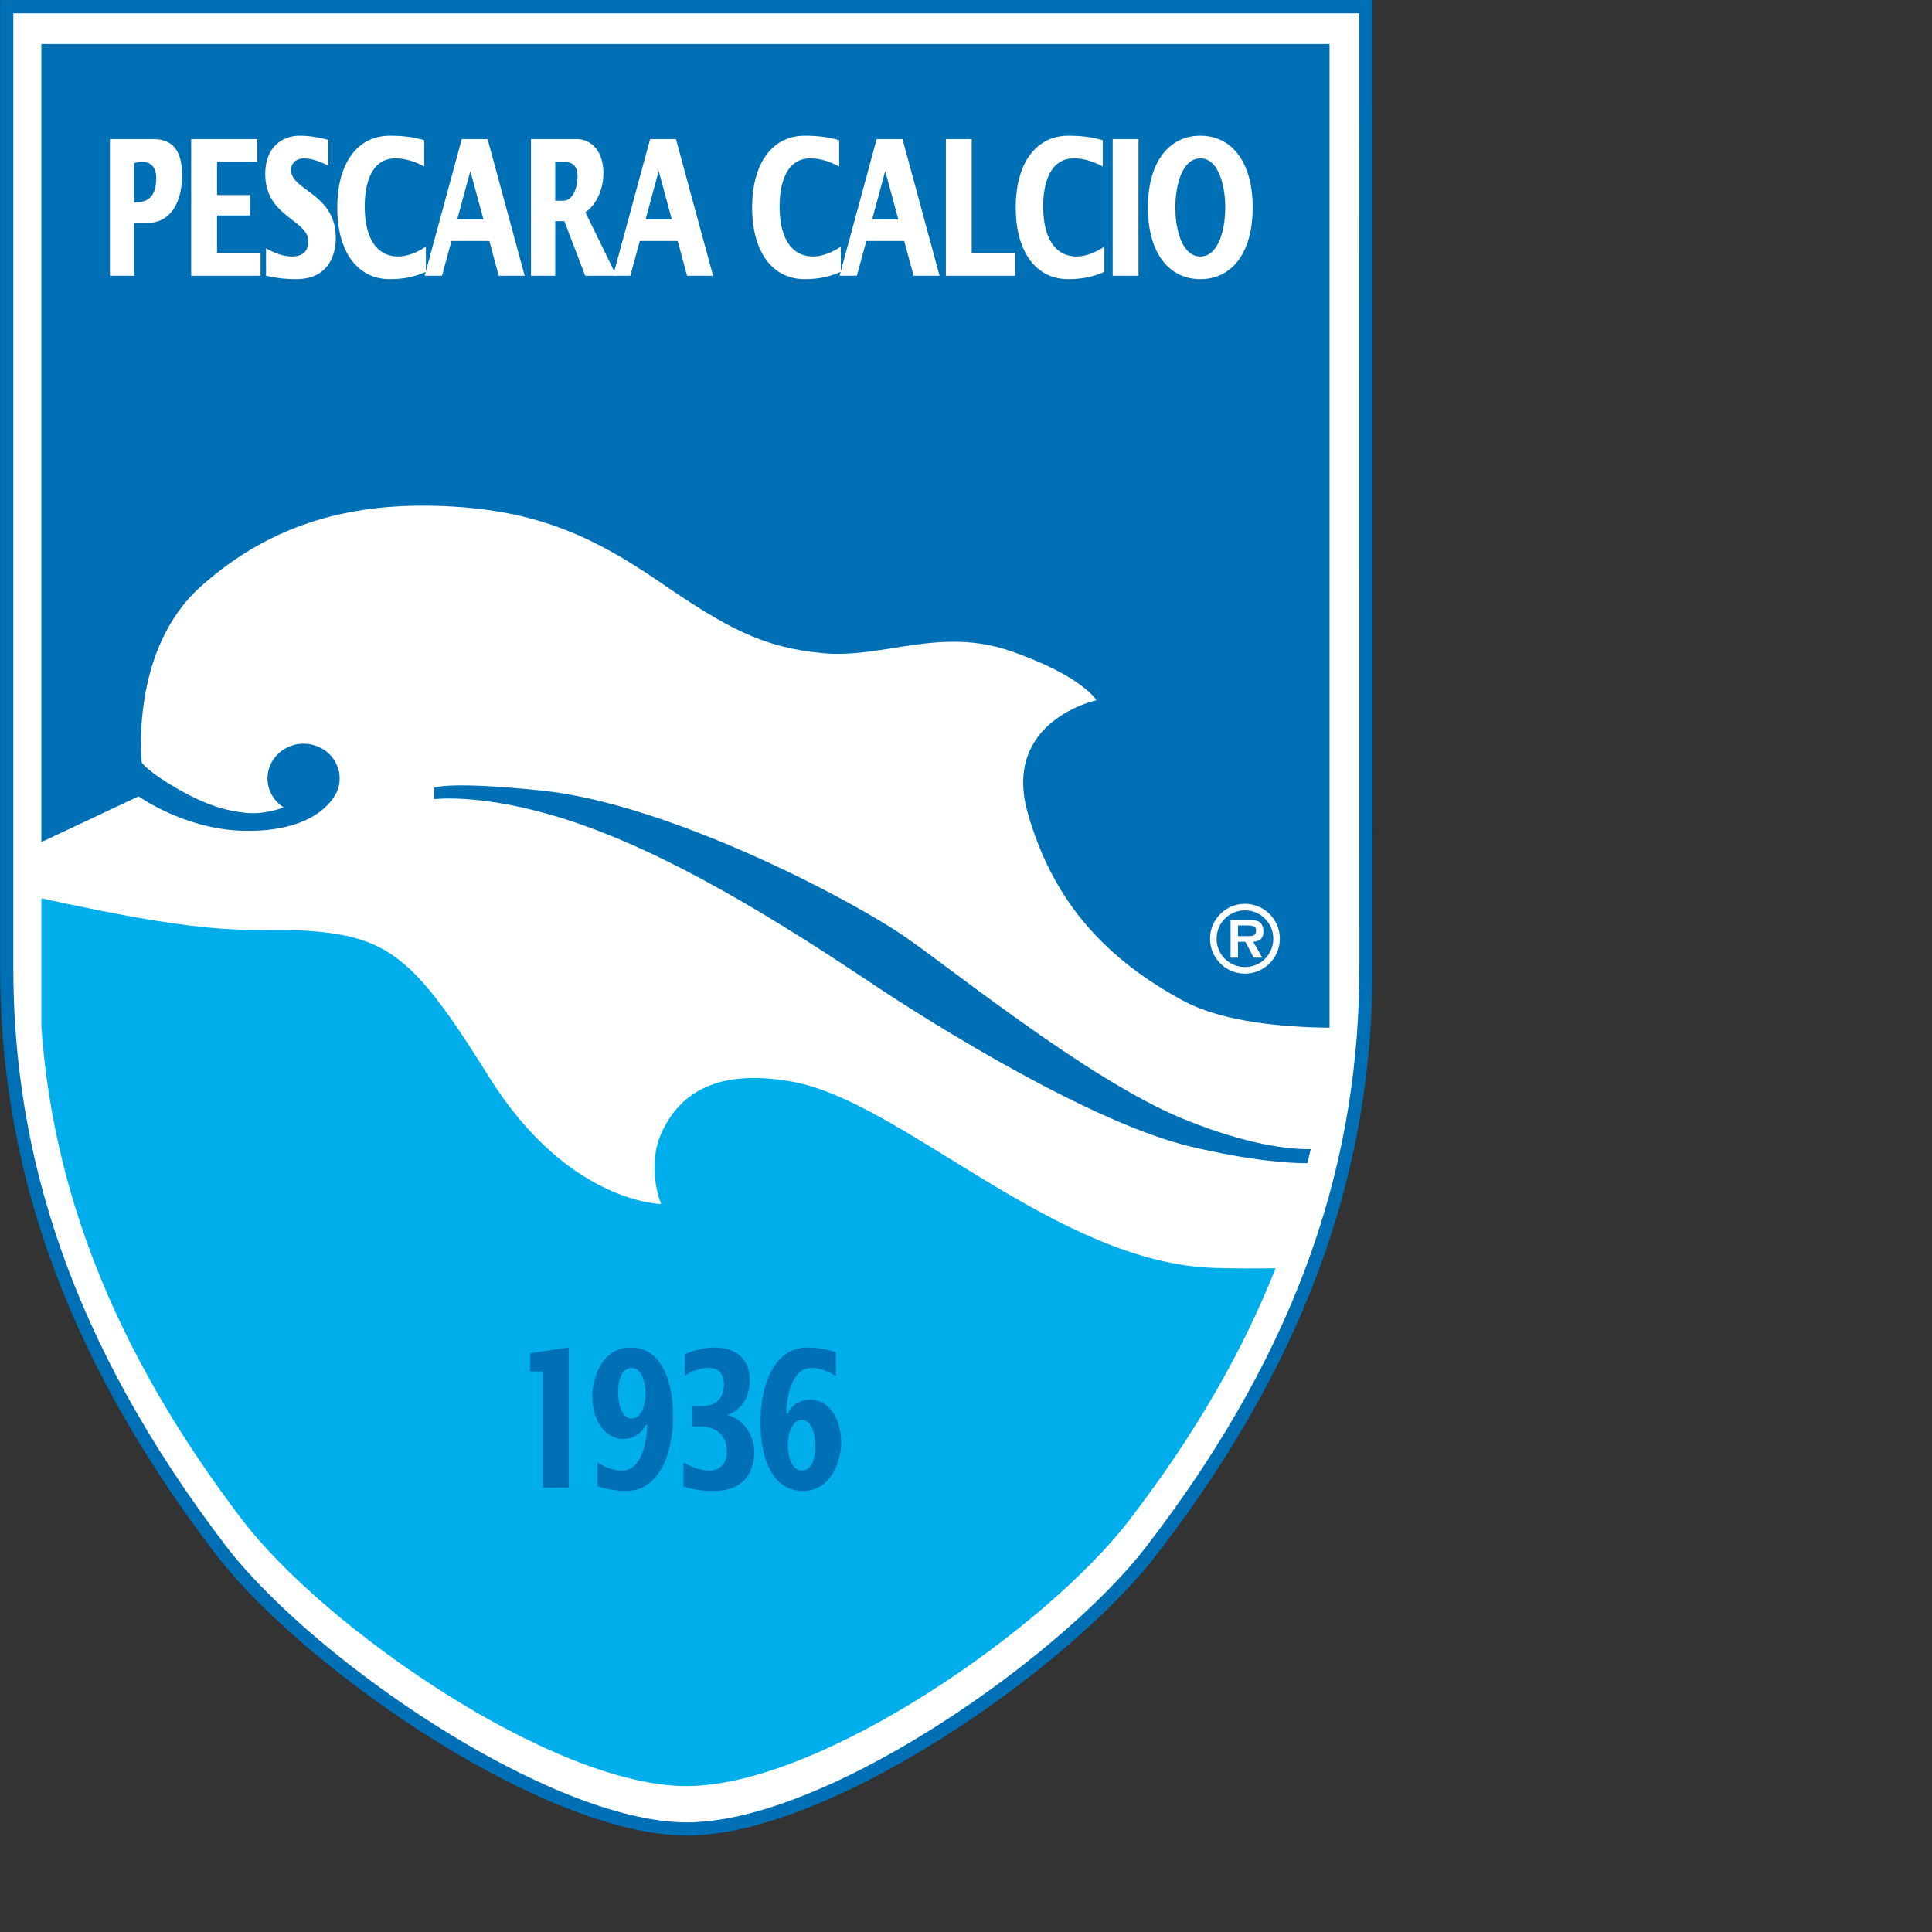 <svg height="1000" viewBox="0 0 1000 1000" width="1000" xmlns="http://www.w3.org/2000/svg"><rect x="0" y="0" width="1000" height="1000" fill="#333333" stroke="none"/><g transform="matrix(4.524 0 0 4.524 -1440.779 -909.286)"><path d="m 475.512 311.671 c 0 10.856 -1.617 21.717 -5.494 32.811 c -3.871 11.079 -9.998 22.383 -19.018 34.131 h -.001 c -1.407 1.851 -3.153 3.815 -5.159 5.823 c -2.012 2.014 -4.28 4.07 -6.727 6.1 C 426.478 401.02 408.878 411 397.083 411 h -.001 v -.004 c -4.132 0 -8.968 -1.213 -14.05 -3.239 c -2.482 -.989 -5.008 -2.163 -7.525 -3.475 c -13.001 -6.776 -26.246 -17.43 -32.508 -25.671 c -8.936 -11.751 -15.061 -23.052 -18.954 -34.128 c -3.898 -11.093 -5.557 -21.953 -5.557 -32.811 V 201.754 V 201 h .754 h 155.499 h .752 v .754 l .017 109.917 z" fill="#0070b6"/><path d="m 468.597 343.987 c 3.814 -10.916 5.406 -21.613 5.406 -32.316 h .002 L 473.99 202.51 H 319.997 v 109.161 c 0 10.702 1.632 21.399 5.469 32.316 c 3.841 10.935 9.894 22.097 18.729 33.716 c 6.141 8.08 19.18 18.555 32.008 25.24 c 2.504 1.305 4.985 2.46 7.383 3.417 c 4.916 1.959 9.565 3.133 13.496 3.133 v -.002 h .001 c 11.427 0 28.65 -9.812 41.068 -20.116 c 2.425 -2.012 4.658 -4.033 6.622 -5.999 c 1.968 -1.971 3.67 -3.883 5.027 -5.668 l -.001 -.002 h .001 l .002 -.006 c 8.922 -11.621 14.974 -22.783 18.795 -33.713" fill="#fff"/><path d="m 323.207 206.02 v 91.319 l 11.121 -5.237 c 0 0 5.172 3.718 11.799 3.934 c 5.51 .18 8.639 -1.485 10.112 -3.264 c .423 -.45 .804 -1.235 .811 -1.251 h -.006 c .188 -.453 .293 -.946 .293 -1.466 c 0 -2.196 -1.847 -3.977 -4.127 -3.977 c -2.281 0 -4.129 1.78 -4.129 3.977 c 0 1.382 .732 2.598 1.841 3.31 l -.025 .013 c 0 0 -2.076 .838 -4.261 .619 c -2.184 -.22 -4.441 -.801 -7.864 -2.768 c -3.422 -1.965 -4.078 -2.985 -4.078 -2.985 c 0 0 -1.42 -12.853 6.772 -20.171 c 8.308 -7.421 17.622 -9.612 27.817 -9.177 c 10.195 .439 16.676 3.205 24.54 8.594 c 7.865 5.389 11.87 7.572 18.79 8.229 c 6.916 .656 13.397 -3.058 21.554 -.219 c 8.153 2.84 9.756 5.607 9.756 5.607 c 0 0 -10.85 2.33 -7.863 12.89 c 2.985 10.559 9.32 16.895 17.767 21.482 c 4.42 2.4 11.251 3.035 16.763 3.096 V 206.02 Z" fill="#0070b6"/><path d="m 346.133 374.808 c 9.397 12.367 35.547 30.532 50.891 30.532 c 15.345 0 41.339 -18.165 50.733 -30.532 c 7.569 -9.858 12.978 -19.381 16.659 -28.713 c -2.027 .033 -4.291 .028 -6.837 -.033 c -18.133 -.436 -35.809 -19.005 -48.39 -21.301 c -9.337 -1.701 -13.059 1.871 -14.854 5.464 c -2.076 4.15 -.219 8.519 -.219 8.519 c 0 0 -10.684 -.1 -19.68 -14.527 c -7.627 -12.233 -10.796 -15.51 -18.332 -16.493 c -7.201 -.939 -9.066 .874 -25.997 -2.513 c -2.867 -.573 -5.124 -1.047 -6.899 -1.438 v 14.681 c 1.295 18.23 7.909 36.611 22.925 56.354" fill="#00aeec"/><path d="m 468.057 334.074 c .133 -.536 .261 -1.07 .383 -1.605 c -2.436 .026 -7.206 -.45 -14.554 -3.447 c -11.25 -4.586 -27.834 -18.285 -32.86 -21.518 c -7.646 -4.915 -26.888 -14.638 -40.541 -16.056 c -10.715 -1.115 -12.344 -.329 -12.344 -.329 v 1.312 c 0 0 4.773 -.654 13.217 1.748 c 11.142 3.166 23.484 10.376 36.701 19.224 c 7.603 5.091 25.56 16.168 36.701 18.787 c 6.669 1.569 10.933 1.884 13.297 1.884" fill="#0070b6"/><path d="m 333.824 219.651 c .291 -.086 .583 -.151 .874 -.151 c .903 0 1.653 .477 1.653 1.902 c 0 2.574 -1.5 2.748 -2.527 2.748 z m -2.771 12.89 h 2.771 v -6.056 h 1.624 c 2.466 0 3.86 -2.292 3.86 -5.407 c 0 -3.07 -1.24 -4.174 -3.309 -4.174 h -4.947 v 15.637 z" fill="#fff"/><path d="M 347.09 223.307 L 347.09 225.642 L 343.307 225.642 L 343.307 229.945 L 348.284 229.945 L 348.284 232.541 L 340.35 232.541 L 340.35 216.904 L 347.916 216.904 L 347.916 219.5 L 343.307 219.5 L 343.307 223.307 Z" fill="#fff"/><path d="m 348.912 229.404 c .95 .541 1.977 .932 3.002 .932 c .781 0 1.839 -.303 1.839 -1.709 c 0 -2.531 -4.933 -2.791 -4.933 -7.722 c 0 -3.136 1.992 -4.39 3.937 -4.39 c 1.103 0 2.206 .194 3.294 .476 v 2.962 c -.904 -.453 -1.869 -.842 -2.835 -.842 c -.581 0 -1.439 .324 -1.439 1.34 c 0 2.357 5.115 2.66 5.115 7.765 c 0 1.579 -.582 4.715 -4.533 4.715 c -1.426 0 -2.635 -.194 -3.447 -.39 z" fill="#fff"/><path d="m 367.018 220.04 c -1.058 -.562 -2.16 -.929 -3.294 -.929 c -2.681 0 -3.522 2.703 -3.522 5.514 c 0 3.504 1.302 5.711 3.83 5.711 c 1.056 0 2.205 -.477 3.17 -1.125 v 2.876 c -1.257 .585 -2.605 .844 -4.135 .844 c -3.6 0 -6.006 -3.007 -6.006 -8.196 c 0 -5.191 2.406 -8.219 6.006 -8.219 c 1.47 0 2.742 .15 3.951 .518 z" fill="#fff"/><path d="m 370.785 226.096 l 1.502 -5.536 l 1.5 5.536 z m -3.722 6.445 h 1.976 l 1.088 -3.979 h 4.334 l 1.072 3.979 h 2.972 l -4.243 -15.637 h -2.956 z" fill="#fff"/><path d="m 381.997 219.5 h .903 c 1.317 0 1.655 .714 1.655 1.773 c 0 1.146 -.552 2.682 -1.577 2.682 h -.981 z m -2.77 13.041 h 2.771 v -6.25 h 1.042 l 2.389 6.25 h 3.569 l -3.553 -7.267 c 1.195 -.8 2.067 -2.552 2.067 -4.456 c 0 -2.811 -1.639 -3.914 -3.018 -3.914 h -5.267 z" fill="#fff"/><path d="m 392.336 226.096 l 1.503 -5.536 l 1.501 5.536 z m -3.722 6.445 h 1.975 l 1.088 -3.979 h 4.336 l 1.071 3.979 h 2.974 l -4.245 -15.637 h -2.957 z" fill="#fff"/><path d="m 414.485 220.04 c -1.057 -.562 -2.159 -.929 -3.294 -.929 c -2.679 0 -3.521 2.703 -3.521 5.514 c 0 3.504 1.301 5.711 3.829 5.711 c 1.057 0 2.205 -.477 3.171 -1.125 v 2.876 c -1.258 .585 -2.605 .844 -4.137 .844 c -3.6 0 -6.003 -3.007 -6.003 -8.196 c 0 -5.191 2.403 -8.219 6.003 -8.219 c 1.471 0 2.742 .15 3.952 .518 z" fill="#fff"/><path d="m 418.254 226.096 l 1.5 -5.536 l 1.501 5.536 z m -3.723 6.445 h 1.976 l 1.088 -3.979 h 4.334 l 1.073 3.979 h 2.971 l -4.241 -15.637 h -2.957 z" fill="#fff"/><path d="M 426.693 232.541 L 426.693 216.904 L 429.649 216.904 L 429.649 229.945 L 434.628 229.945 L 434.628 232.541 Z" fill="#fff"/><path d="m 444.646 220.04 c -1.059 -.562 -2.162 -.929 -3.295 -.929 c -2.681 0 -3.523 2.703 -3.523 5.514 c 0 3.504 1.303 5.711 3.83 5.711 c 1.057 0 2.205 -.477 3.17 -1.125 v 2.876 c -1.255 .585 -2.604 .844 -4.135 .844 c -3.601 0 -6.005 -3.007 -6.005 -8.196 c 0 -5.191 2.404 -8.219 6.005 -8.219 c 1.47 0 2.74 .15 3.953 .518 z" fill="#fff"/><path d="M 445.778 216.904 H 448.734 V 232.541 H 445.778 Z" fill="#fff"/><path d="m 452.946 224.734 c 0 -2.51 .767 -5.623 2.863 -5.623 c 2.085 0 2.85 3.113 2.85 5.623 c 0 2.508 -.765 5.602 -2.85 5.602 c -2.096 0 -2.863 -3.094 -2.863 -5.602 m -3.137 0 c 0 5.189 2.403 8.196 6.001 8.196 c 3.602 0 5.99 -3.007 5.99 -8.196 c 0 -5.191 -2.389 -8.219 -5.99 -8.219 c -3.598 .001 -6.001 3.028 -6.001 8.219" fill="#fff"/><path d="M 380.588 371.188 L 380.588 357.909 L 379.118 357.909 L 379.118 355.81 L 383.545 355.162 L 383.545 371.188 Z" fill="#0070b6"/><path d="m 390.743 357.498 c 1.119 0 1.593 1.6 1.593 2.963 c 0 1.319 -.52 2.834 -1.577 2.834 c -1.148 0 -1.561 -1.643 -1.561 -3.007 c -.001 -1.428 .412 -2.79 1.545 -2.79 m 1.778 6.532 c -.031 1.428 -.461 5.212 -2.864 5.212 c -.966 0 -1.947 -.369 -2.819 -.951 v 2.745 c 1.072 .348 2.175 .542 3.278 .542 c 3.751 0 5.362 -4.218 5.362 -8.5 c 0 -4.757 -1.672 -7.916 -4.858 -7.916 c -3.307 0 -4.38 3.548 -4.38 5.581 c 0 2.832 1.532 4.887 3.522 4.887 c .966 0 2.083 -.476 2.573 -1.6 z" fill="#0070b6"/><path d="m 397.699 364.203 v -2.335 h 1.039 c 1.656 0 2.56 -.887 2.56 -2.553 c 0 -1.319 -.813 -1.817 -1.7 -1.817 c -.95 0 -1.898 .304 -2.773 .887 v -2.443 c 1.104 -.497 2.252 -.779 3.416 -.779 c 2.267 0 4.013 1.147 4.013 3.764 c 0 2.141 -1.149 3.459 -2.512 3.935 v .044 c 1.47 .346 3.032 1.969 3.032 4.218 c 0 1.687 -.703 4.455 -4.641 4.455 c -1.164 0 -2.327 -.13 -3.461 -.518 v -2.748 c .967 .541 1.976 .931 3.001 .931 c .95 0 1.961 -.604 1.961 -2.142 c 0 -2.055 -1.394 -2.897 -2.94 -2.897 h -.995 z" fill="#0070b6"/><path d="m 410.212 369.242 c -1.118 0 -1.592 -1.601 -1.592 -2.963 c 0 -1.32 .519 -2.833 1.576 -2.833 c 1.149 0 1.563 1.644 1.563 3.006 c 0 1.428 -.413 2.79 -1.547 2.79 m -1.777 -6.531 c .03 -1.428 .461 -5.213 2.863 -5.213 c .967 0 1.945 .369 2.819 .952 v -2.747 c -1.072 -.346 -2.176 -.541 -3.277 -.541 c -3.753 0 -5.362 4.219 -5.362 8.5 c 0 4.76 1.67 7.916 4.856 7.916 c 3.31 0 4.382 -3.547 4.382 -5.58 c 0 -2.833 -1.532 -4.887 -3.523 -4.887 c -.964 0 -2.084 .474 -2.572 1.6 z" fill="#0070b6"/><path d="m 460.915 311.634 c -1.807 0 -3.247 -1.441 -3.247 -3.247 c 0 -1.798 1.44 -3.238 3.247 -3.238 c 1.796 0 3.239 1.44 3.239 3.238 c 0 1.805 -1.443 3.247 -3.239 3.247 m 0 .753 c 2.195 0 3.991 -1.798 3.991 -4 c 0 -2.194 -1.796 -3.99 -3.991 -3.99 c -2.214 0 -3.999 1.796 -3.999 3.99 c 0 2.202 1.785 4 3.999 4 m .941 -3.646 c .763 -.052 1.17 -.376 1.17 -1.171 c 0 -.448 -.116 -.866 -.502 -1.116 c -.324 -.19 -.805 -.198 -1.171 -.198 h -2.086 v 4.302 h .845 v -1.816 h .845 l .962 1.816 h .982 z m -1.744 -.647 v -1.222 h 1.043 c .419 0 1.034 0 1.034 .573 c 0 .543 -.333 .658 -.813 .648 h -1.264 z" fill="#fff"/></g></svg>